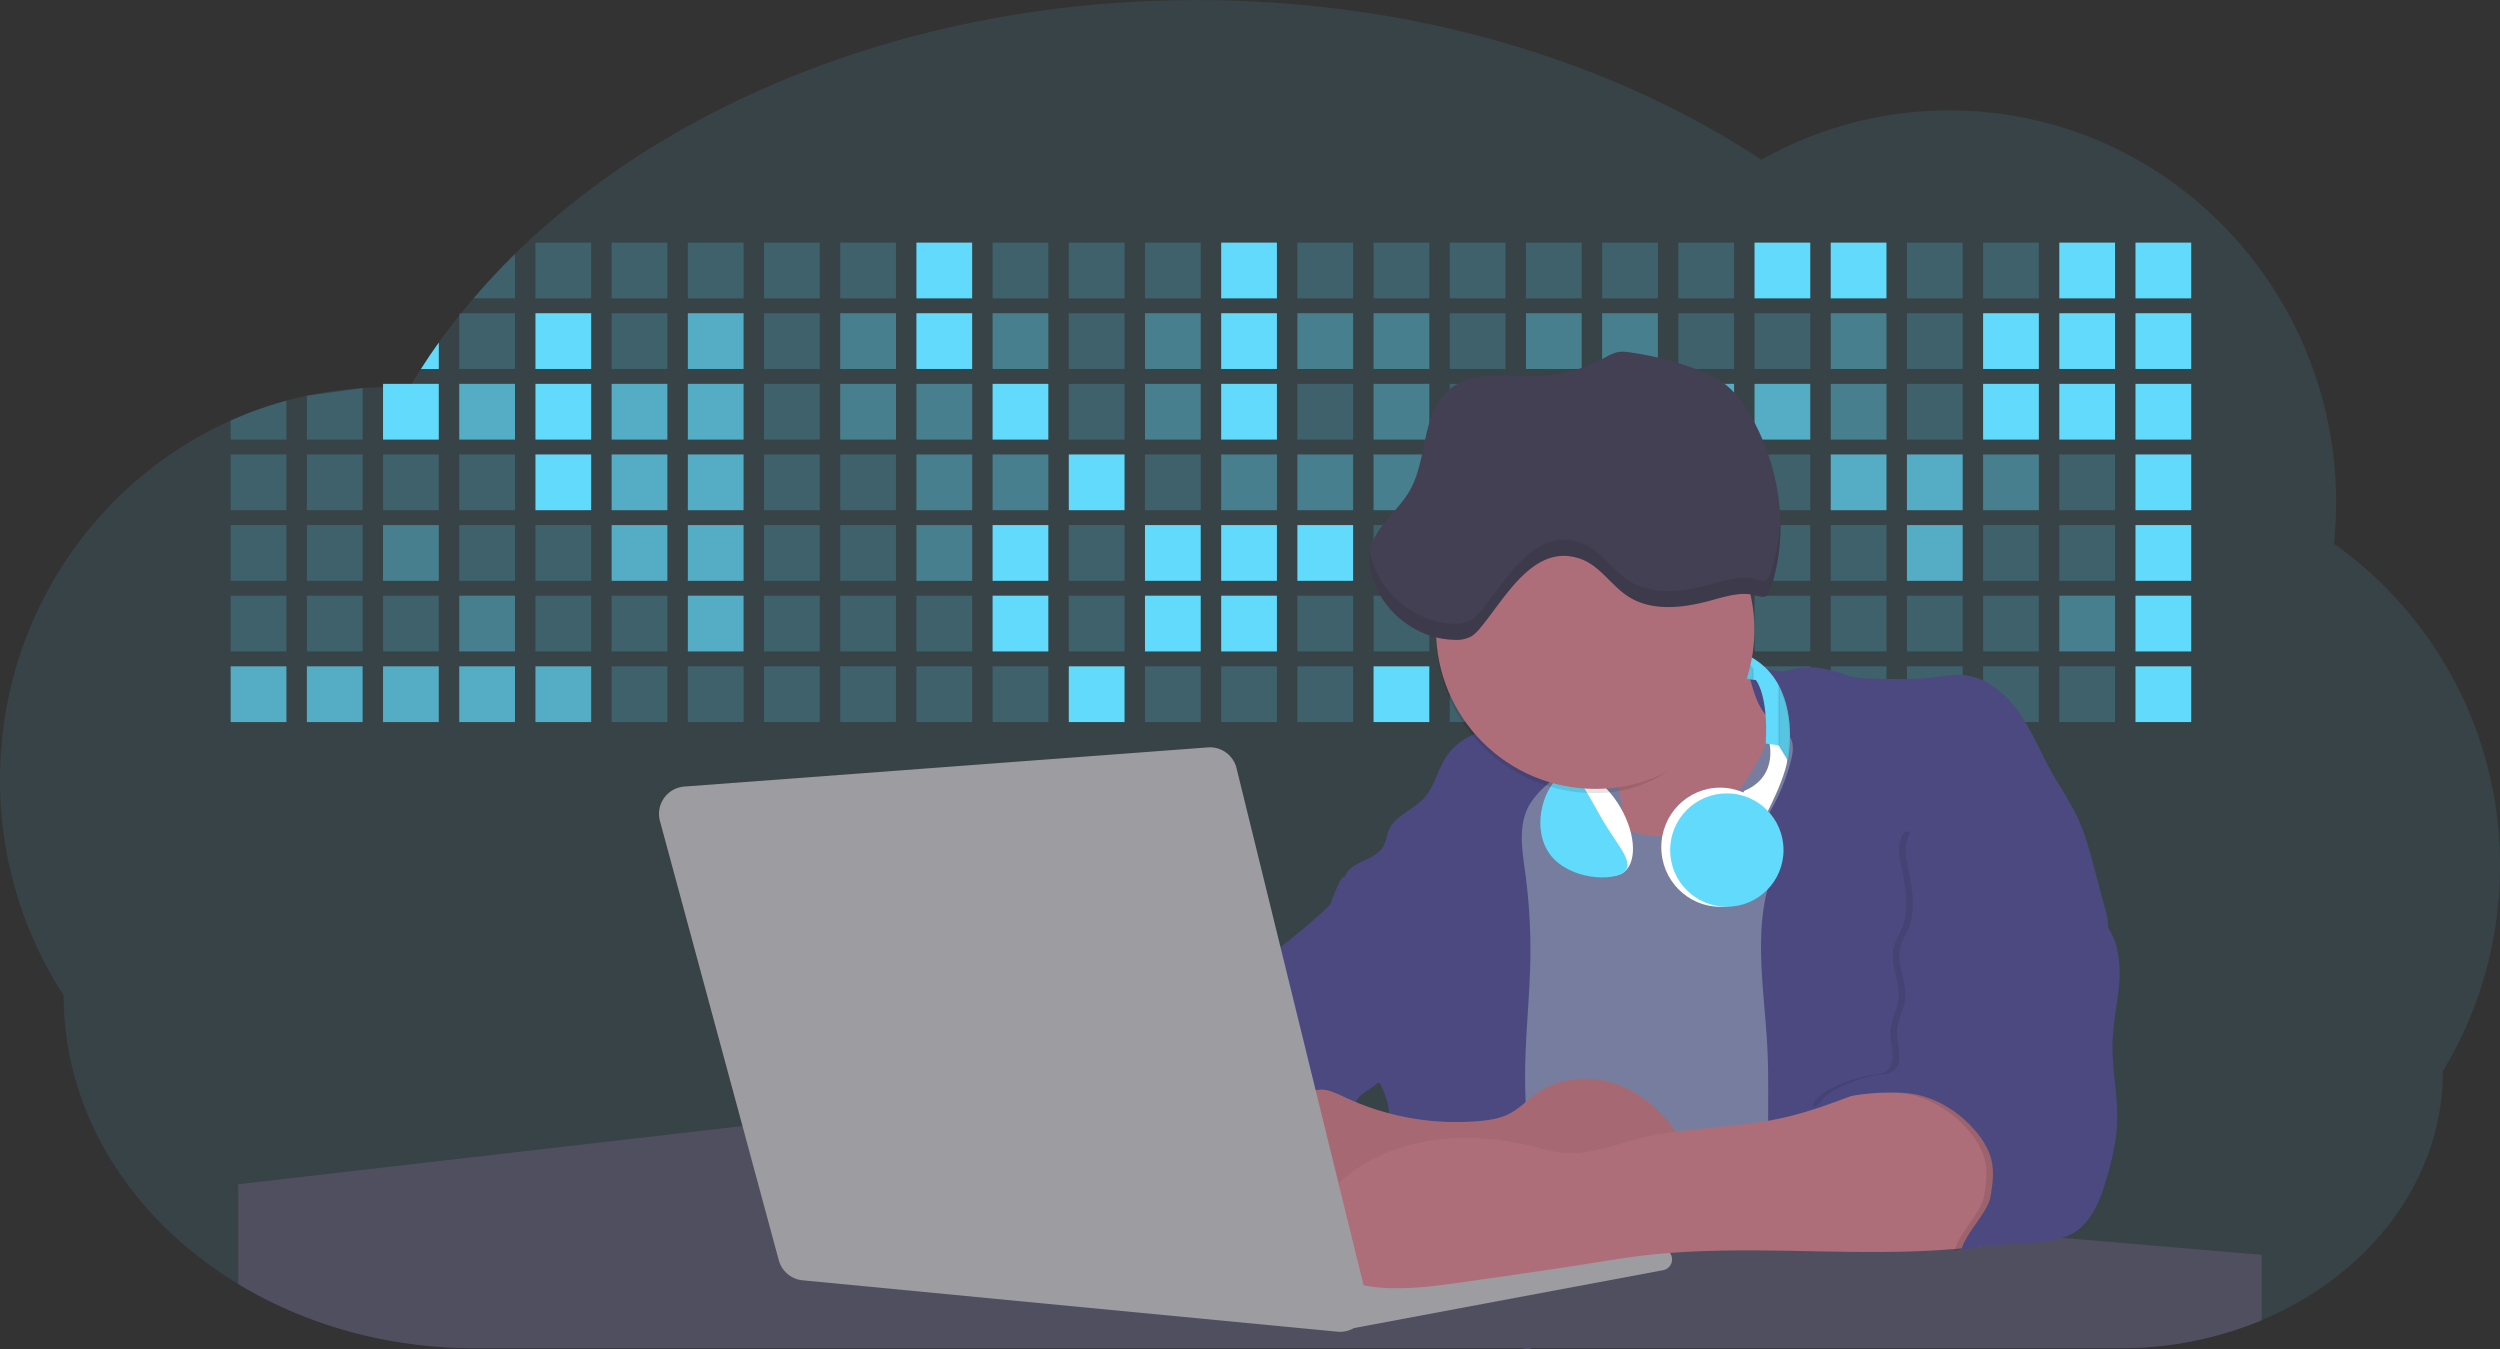 <svg id="aa7bae02-e79e-4d6b-a496-aba15f39787c" data-name="Layer 1" xmlns="http://www.w3.org/2000/svg" width="1144" height="617.32" viewBox="0 0 1144 617.32"><rect x="0" y="0" width="1144" height="617.32" fill="#333333" stroke="none"/><title>developer activity</title><path d="M1172,537.57a181.92,181.92,0,0,1-6.85,49.6,180.06,180.06,0,0,1-19.27,44.28c0,50.1-33.82,93.4-82.91,114a167.3,167.3,0,0,1-64.73,12.8H245.17c-40.25,0-77.55-10.86-108.14-29.36A185.76,185.76,0,0,1,112.2,711c-34-29.22-55.08-69.6-55.08-114.2A180.5,180.5,0,0,1,28,498.08c0-73.36,43.39-136.44,105.55-164.29a174.52,174.52,0,0,1,25.51-9.12q4.63-1.26,9.36-2.26a175.39,175.39,0,0,1,25.51-3.5q4.65-.29,9.35-.33H205c3.46,0,6.89.12,10.3.32l1.12-1.9q2.06-3.44,4.22-6.81,3.9-6.14,8.18-12.1,4.48-6.29,9.35-12.38l.83-1q2.76-3.44,5.64-6.8,9-10.49,19-20.35c72.11-70.68,185.08-116.18,312.08-116.18,98.82,0,189.15,27.55,258.34,73.07A174.18,174.18,0,0,1,920,191.86c97.74,0,177,80.37,177,179.51a184.9,184.9,0,0,1-1,18.78A180,180,0,0,1,1172,537.57Z" transform="translate(-28 -141.34)" fill="#61dafb" opacity="0.1"/><path d="M263.66,257.52v20.35h-19Q253.59,267.39,263.66,257.52Z" transform="translate(-28 -141.34)" fill="#61dafb" opacity="0.2"/><rect x="245.02" y="111.02" width="25.51" height="25.51" fill="#61dafb" opacity="0.2"/><rect x="279.88" y="111.02" width="25.51" height="25.51" fill="#61dafb" opacity="0.2"/><rect x="314.75" y="111.02" width="25.51" height="25.51" fill="#61dafb" opacity="0.2"/><rect x="349.61" y="111.02" width="25.51" height="25.51" fill="#61dafb" opacity="0.2"/><rect x="384.48" y="111.02" width="25.51" height="25.51" fill="#61dafb" opacity="0.2"/><rect x="419.35" y="111.02" width="25.51" height="25.51" fill="#61dafb"/><rect x="454.21" y="111.02" width="25.51" height="25.51" fill="#61dafb" opacity="0.2"/><rect x="489.08" y="111.02" width="25.51" height="25.51" fill="#61dafb" opacity="0.2"/><rect x="523.94" y="111.02" width="25.51" height="25.51" fill="#61dafb" opacity="0.2"/><rect x="558.81" y="111.02" width="25.51" height="25.51" fill="#61dafb"/><rect x="593.68" y="111.02" width="25.51" height="25.51" fill="#61dafb" opacity="0.2"/><rect x="628.54" y="111.02" width="25.51" height="25.51" fill="#61dafb" opacity="0.2"/><rect x="663.41" y="111.02" width="25.51" height="25.51" fill="#61dafb" opacity="0.2"/><rect x="698.28" y="111.02" width="25.51" height="25.51" fill="#61dafb" opacity="0.2"/><rect x="733.14" y="111.02" width="25.51" height="25.51" fill="#61dafb" opacity="0.2"/><rect x="768.01" y="111.02" width="25.51" height="25.51" fill="#61dafb" opacity="0.2"/><rect x="802.87" y="111.02" width="25.51" height="25.51" fill="#61dafb"/><rect x="837.74" y="111.02" width="25.51" height="25.51" fill="#61dafb"/><rect x="872.61" y="111.02" width="25.51" height="25.51" fill="#61dafb" opacity="0.2"/><rect x="907.47" y="111.02" width="25.51" height="25.51" fill="#61dafb" opacity="0.2"/><rect x="942.34" y="111.02" width="25.51" height="25.51" fill="#61dafb"/><rect x="977.2" y="111.02" width="25.51" height="25.51" fill="#61dafb"/><path d="M228.8,298.08v12.1h-8.18Q224.52,304,228.8,298.08Z" transform="translate(-28 -141.34)" fill="#61dafb"/><rect x="210.15" y="143.33" width="25.51" height="25.51" fill="#61dafb" opacity="0.2"/><rect x="245.02" y="143.33" width="25.51" height="25.51" fill="#61dafb"/><rect x="279.88" y="143.33" width="25.51" height="25.51" fill="#61dafb" opacity="0.2"/><rect x="314.75" y="143.33" width="25.51" height="25.51" fill="#61dafb" opacity="0.7"/><rect x="349.61" y="143.33" width="25.51" height="25.51" fill="#61dafb" opacity="0.2"/><rect x="384.48" y="143.33" width="25.51" height="25.51" fill="#61dafb" opacity="0.4"/><rect x="419.35" y="143.33" width="25.51" height="25.51" fill="#61dafb"/><rect x="454.21" y="143.33" width="25.51" height="25.51" fill="#61dafb" opacity="0.4"/><rect x="489.08" y="143.33" width="25.51" height="25.51" fill="#61dafb" opacity="0.2"/><rect x="523.94" y="143.33" width="25.51" height="25.51" fill="#61dafb" opacity="0.4"/><rect x="558.81" y="143.33" width="25.51" height="25.51" fill="#61dafb"/><rect x="593.68" y="143.33" width="25.51" height="25.51" fill="#61dafb" opacity="0.4"/><rect x="628.54" y="143.33" width="25.51" height="25.51" fill="#61dafb" opacity="0.4"/><rect x="663.41" y="143.33" width="25.51" height="25.51" fill="#61dafb" opacity="0.2"/><rect x="698.28" y="143.33" width="25.51" height="25.51" fill="#61dafb" opacity="0.4"/><rect x="733.14" y="143.33" width="25.51" height="25.51" fill="#61dafb" opacity="0.4"/><rect x="768.01" y="143.33" width="25.51" height="25.51" fill="#61dafb" opacity="0.2"/><rect x="802.87" y="143.33" width="25.51" height="25.51" fill="#61dafb" opacity="0.2"/><rect x="837.74" y="143.33" width="25.51" height="25.51" fill="#61dafb" opacity="0.4"/><rect x="872.61" y="143.33" width="25.51" height="25.51" fill="#61dafb" opacity="0.2"/><rect x="907.47" y="143.33" width="25.51" height="25.51" fill="#61dafb"/><rect x="942.34" y="143.33" width="25.51" height="25.51" fill="#61dafb"/><rect x="977.2" y="143.33" width="25.51" height="25.51" fill="#61dafb"/><path d="M159.06,324.67V342.5H133.55v-8.71A174.52,174.52,0,0,1,159.06,324.67Z" transform="translate(-28 -141.34)" fill="#61dafb" opacity="0.2"/><polygon points="165.93 177.57 165.93 201.16 140.42 201.16 140.42 181.07 165.93 177.57" fill="#61dafb" opacity="0.2"/><rect x="175.28" y="175.65" width="25.51" height="25.51" fill="#61dafb"/><rect x="210.15" y="175.65" width="25.51" height="25.51" fill="#61dafb" opacity="0.7"/><rect x="245.02" y="175.65" width="25.51" height="25.51" fill="#61dafb"/><rect x="279.88" y="175.65" width="25.51" height="25.51" fill="#61dafb" opacity="0.7"/><rect x="314.75" y="175.65" width="25.51" height="25.51" fill="#61dafb" opacity="0.7"/><rect x="349.61" y="175.65" width="25.51" height="25.51" fill="#61dafb" opacity="0.2"/><rect x="384.48" y="175.65" width="25.51" height="25.51" fill="#61dafb" opacity="0.4"/><rect x="419.35" y="175.65" width="25.51" height="25.51" fill="#61dafb" opacity="0.4"/><rect x="454.21" y="175.65" width="25.51" height="25.51" fill="#61dafb"/><rect x="489.08" y="175.65" width="25.51" height="25.51" fill="#61dafb" opacity="0.2"/><rect x="523.94" y="175.65" width="25.51" height="25.51" fill="#61dafb" opacity="0.4"/><rect x="558.81" y="175.65" width="25.51" height="25.51" fill="#61dafb"/><rect x="593.68" y="175.65" width="25.51" height="25.51" fill="#61dafb" opacity="0.2"/><rect x="628.54" y="175.65" width="25.51" height="25.51" fill="#61dafb" opacity="0.4"/><rect x="663.41" y="175.65" width="25.51" height="25.51" fill="#61dafb" opacity="0.2"/><rect x="698.28" y="175.65" width="25.51" height="25.51" fill="#61dafb"/><rect x="733.14" y="175.65" width="25.51" height="25.51" fill="#61dafb" opacity="0.2"/><rect x="768.01" y="175.65" width="25.51" height="25.51" fill="#61dafb" opacity="0.7"/><rect x="802.87" y="175.65" width="25.51" height="25.51" fill="#61dafb" opacity="0.7"/><rect x="837.74" y="175.65" width="25.51" height="25.51" fill="#61dafb" opacity="0.4"/><rect x="872.61" y="175.65" width="25.51" height="25.51" fill="#61dafb" opacity="0.2"/><rect x="907.47" y="175.65" width="25.51" height="25.51" fill="#61dafb"/><rect x="942.34" y="175.65" width="25.51" height="25.51" fill="#61dafb"/><rect x="977.2" y="175.65" width="25.51" height="25.51" fill="#61dafb"/><rect x="105.55" y="207.96" width="25.51" height="25.51" fill="#61dafb" opacity="0.2"/><rect x="140.42" y="207.96" width="25.51" height="25.51" fill="#61dafb" opacity="0.2"/><rect x="175.28" y="207.96" width="25.51" height="25.51" fill="#61dafb" opacity="0.2"/><rect x="210.15" y="207.96" width="25.51" height="25.51" fill="#61dafb" opacity="0.2"/><rect x="245.02" y="207.96" width="25.51" height="25.51" fill="#61dafb"/><rect x="279.88" y="207.96" width="25.51" height="25.51" fill="#61dafb" opacity="0.7"/><rect x="314.75" y="207.96" width="25.51" height="25.51" fill="#61dafb" opacity="0.7"/><rect x="349.61" y="207.96" width="25.51" height="25.51" fill="#61dafb" opacity="0.2"/><rect x="384.48" y="207.96" width="25.51" height="25.51" fill="#61dafb" opacity="0.2"/><rect x="419.35" y="207.96" width="25.51" height="25.51" fill="#61dafb" opacity="0.4"/><rect x="454.21" y="207.96" width="25.51" height="25.51" fill="#61dafb" opacity="0.4"/><rect x="489.08" y="207.96" width="25.51" height="25.51" fill="#61dafb"/><rect x="523.94" y="207.96" width="25.51" height="25.51" fill="#61dafb" opacity="0.2"/><rect x="558.81" y="207.96" width="25.51" height="25.51" fill="#61dafb" opacity="0.4"/><rect x="593.68" y="207.96" width="25.51" height="25.51" fill="#61dafb" opacity="0.4"/><rect x="628.54" y="207.96" width="25.51" height="25.51" fill="#61dafb" opacity="0.4"/><rect x="663.41" y="207.96" width="25.51" height="25.51" fill="#61dafb" opacity="0.4"/><rect x="698.28" y="207.96" width="25.51" height="25.51" fill="#61dafb" opacity="0.2"/><rect x="733.14" y="207.96" width="25.51" height="25.51" fill="#61dafb" opacity="0.2"/><rect x="768.01" y="207.96" width="25.51" height="25.51" fill="#61dafb" opacity="0.2"/><rect x="802.87" y="207.96" width="25.51" height="25.51" fill="#61dafb" opacity="0.2"/><rect x="837.74" y="207.96" width="25.51" height="25.51" fill="#61dafb" opacity="0.7"/><rect x="872.61" y="207.96" width="25.51" height="25.51" fill="#61dafb" opacity="0.7"/><rect x="907.47" y="207.96" width="25.51" height="25.51" fill="#61dafb" opacity="0.4"/><rect x="942.34" y="207.96" width="25.51" height="25.51" fill="#61dafb" opacity="0.2"/><rect x="977.2" y="207.96" width="25.51" height="25.51" fill="#61dafb"/><rect x="105.55" y="240.28" width="25.51" height="25.51" fill="#61dafb" opacity="0.2"/><rect x="140.42" y="240.28" width="25.51" height="25.51" fill="#61dafb" opacity="0.2"/><rect x="175.28" y="240.28" width="25.51" height="25.51" fill="#61dafb" opacity="0.4"/><rect x="210.15" y="240.28" width="25.51" height="25.51" fill="#61dafb" opacity="0.2"/><rect x="245.02" y="240.28" width="25.51" height="25.51" fill="#61dafb" opacity="0.2"/><rect x="279.88" y="240.28" width="25.51" height="25.51" fill="#61dafb" opacity="0.7"/><rect x="314.75" y="240.28" width="25.51" height="25.51" fill="#61dafb" opacity="0.7"/><rect x="349.61" y="240.28" width="25.51" height="25.51" fill="#61dafb" opacity="0.2"/><rect x="384.48" y="240.28" width="25.51" height="25.51" fill="#61dafb" opacity="0.2"/><rect x="419.35" y="240.28" width="25.51" height="25.51" fill="#61dafb" opacity="0.4"/><rect x="454.21" y="240.28" width="25.51" height="25.51" fill="#61dafb"/><rect x="489.08" y="240.28" width="25.51" height="25.51" fill="#61dafb" opacity="0.2"/><rect x="523.94" y="240.28" width="25.51" height="25.51" fill="#61dafb"/><rect x="558.81" y="240.28" width="25.51" height="25.51" fill="#61dafb"/><rect x="593.68" y="240.28" width="25.51" height="25.51" fill="#61dafb"/><rect x="628.54" y="240.28" width="25.51" height="25.51" fill="#61dafb" opacity="0.2"/><rect x="663.41" y="240.28" width="25.51" height="25.51" fill="#61dafb"/><rect x="698.28" y="240.28" width="25.51" height="25.51" fill="#61dafb" opacity="0.2"/><rect x="733.14" y="240.28" width="25.51" height="25.51" fill="#61dafb" opacity="0.2"/><rect x="768.01" y="240.28" width="25.51" height="25.51" fill="#61dafb" opacity="0.2"/><rect x="802.87" y="240.28" width="25.51" height="25.51" fill="#61dafb" opacity="0.2"/><rect x="837.74" y="240.28" width="25.51" height="25.51" fill="#61dafb" opacity="0.2"/><rect x="872.61" y="240.28" width="25.51" height="25.51" fill="#61dafb" opacity="0.7"/><rect x="907.47" y="240.28" width="25.51" height="25.51" fill="#61dafb" opacity="0.2"/><rect x="942.34" y="240.28" width="25.51" height="25.51" fill="#61dafb" opacity="0.2"/><rect x="977.2" y="240.28" width="25.51" height="25.51" fill="#61dafb"/><rect x="105.55" y="272.59" width="25.51" height="25.51" fill="#61dafb" opacity="0.2"/><rect x="140.42" y="272.59" width="25.51" height="25.51" fill="#61dafb" opacity="0.2"/><rect x="175.28" y="272.59" width="25.51" height="25.51" fill="#61dafb" opacity="0.2"/><rect x="210.15" y="272.59" width="25.51" height="25.51" fill="#61dafb" opacity="0.4"/><rect x="245.02" y="272.59" width="25.51" height="25.51" fill="#61dafb" opacity="0.2"/><rect x="279.88" y="272.59" width="25.51" height="25.51" fill="#61dafb" opacity="0.2"/><rect x="314.75" y="272.59" width="25.51" height="25.51" fill="#61dafb" opacity="0.7"/><rect x="349.61" y="272.59" width="25.51" height="25.51" fill="#61dafb" opacity="0.2"/><rect x="384.48" y="272.59" width="25.51" height="25.51" fill="#61dafb" opacity="0.2"/><rect x="419.35" y="272.59" width="25.51" height="25.51" fill="#61dafb" opacity="0.2"/><rect x="454.21" y="272.59" width="25.51" height="25.51" fill="#61dafb"/><rect x="489.08" y="272.59" width="25.51" height="25.51" fill="#61dafb" opacity="0.2"/><rect x="523.94" y="272.59" width="25.51" height="25.51" fill="#61dafb"/><rect x="558.81" y="272.59" width="25.51" height="25.51" fill="#61dafb"/><rect x="593.68" y="272.59" width="25.51" height="25.51" fill="#61dafb" opacity="0.2"/><rect x="628.54" y="272.59" width="25.51" height="25.51" fill="#61dafb" opacity="0.2"/><rect x="663.41" y="272.59" width="25.51" height="25.51" fill="#61dafb" opacity="0.2"/><rect x="698.28" y="272.59" width="25.51" height="25.51" fill="#61dafb" opacity="0.2"/><rect x="733.14" y="272.59" width="25.51" height="25.51" fill="#61dafb" opacity="0.2"/><rect x="768.01" y="272.59" width="25.51" height="25.51" fill="#61dafb" opacity="0.2"/><rect x="802.87" y="272.59" width="25.51" height="25.51" fill="#61dafb" opacity="0.2"/><rect x="837.74" y="272.59" width="25.51" height="25.51" fill="#61dafb" opacity="0.2"/><rect x="872.61" y="272.59" width="25.51" height="25.51" fill="#61dafb" opacity="0.2"/><rect x="907.47" y="272.59" width="25.51" height="25.51" fill="#61dafb" opacity="0.2"/><rect x="942.34" y="272.59" width="25.51" height="25.51" fill="#61dafb" opacity="0.4"/><rect x="977.2" y="272.59" width="25.51" height="25.51" fill="#61dafb"/><rect x="105.55" y="304.91" width="25.51" height="25.51" fill="#61dafb" opacity="0.7"/><rect x="140.42" y="304.91" width="25.51" height="25.51" fill="#61dafb" opacity="0.7"/><rect x="175.28" y="304.91" width="25.51" height="25.51" fill="#61dafb" opacity="0.7"/><rect x="210.15" y="304.91" width="25.51" height="25.51" fill="#61dafb" opacity="0.7"/><rect x="245.02" y="304.91" width="25.51" height="25.51" fill="#61dafb" opacity="0.7"/><rect x="279.88" y="304.91" width="25.51" height="25.51" fill="#61dafb" opacity="0.2"/><rect x="314.75" y="304.91" width="25.51" height="25.51" fill="#61dafb" opacity="0.2"/><rect x="349.61" y="304.91" width="25.51" height="25.51" fill="#61dafb" opacity="0.2"/><rect x="384.48" y="304.91" width="25.51" height="25.51" fill="#61dafb" opacity="0.2"/><rect x="419.35" y="304.91" width="25.51" height="25.51" fill="#61dafb" opacity="0.2"/><rect x="454.21" y="304.91" width="25.51" height="25.51" fill="#61dafb" opacity="0.2"/><rect x="489.08" y="304.91" width="25.51" height="25.51" fill="#61dafb"/><rect x="523.94" y="304.91" width="25.51" height="25.51" fill="#61dafb" opacity="0.2"/><rect x="558.81" y="304.91" width="25.51" height="25.51" fill="#61dafb" opacity="0.2"/><rect x="593.68" y="304.91" width="25.51" height="25.51" fill="#61dafb" opacity="0.2"/><rect x="628.54" y="304.91" width="25.51" height="25.51" fill="#61dafb"/><rect x="663.41" y="304.91" width="25.51" height="25.51" fill="#61dafb" opacity="0.2"/><rect x="698.28" y="304.91" width="25.51" height="25.51" fill="#61dafb" opacity="0.2"/><rect x="733.14" y="304.91" width="25.51" height="25.51" fill="#61dafb" opacity="0.2"/><rect x="768.01" y="304.91" width="25.51" height="25.51" fill="#61dafb" opacity="0.2"/><rect x="802.87" y="304.91" width="25.51" height="25.51" fill="#61dafb" opacity="0.2"/><rect x="837.74" y="304.91" width="25.51" height="25.51" fill="#61dafb" opacity="0.2"/><rect x="872.61" y="304.91" width="25.51" height="25.51" fill="#61dafb" opacity="0.2"/><rect x="907.47" y="304.91" width="25.51" height="25.51" fill="#61dafb" opacity="0.2"/><rect x="942.34" y="304.91" width="25.51" height="25.51" fill="#61dafb" opacity="0.2"/><rect x="977.2" y="304.91" width="25.51" height="25.51" fill="#61dafb"/><circle cx="734.52" cy="363.89" r="34.87" fill="#767d9f"/><path d="M760.71,460.87q5.22,22.78,8.86,45.9c.73,4.58,1.38,9.41-.28,13.74-1.39,3.61-4.22,6.43-6.44,9.59s-3.9,7.21-2.55,10.83,5.29,5.6,9.05,6.62c10.76,2.9,22.23.79,32.94-2.35a53.29,53.29,0,0,0,13.81-5.72c4.54-2.88,8.26-6.88,11.68-11,15.61-18.93,25.83-41.65,35.45-64.23a39.12,39.12,0,0,1-33.11-13.34c-3.94-4.63-6.83-11.08-4.61-16.74-6.51,3.57-14.24,3.81-21.25,6.25a75.49,75.49,0,0,0-12.5,6.15q-7.18,4.15-14.28,8.46C772.07,458.29,767,461.19,760.71,460.87Z" transform="translate(-28 -141.34)" fill="#ae6e79"/><path d="M833.64,487.05c-6.11,11.89-14.06,23.32-25.41,30.4s-26.63,9-38,2c-5.6-3.42-9.84-8.62-14.73-13s-11-8.13-17.57-7.56c-7.24.63-12.91,6.28-17.76,11.69-7.36,8.22-14.47,16.79-19.68,26.52-10,18.7-12.37,40.56-11.93,61.76s3.51,42.29,3.58,63.49c.1,26.08-4.32,51.95-8.79,77.64,41.1-5.06,82.25,6,123.44,10.19,26.36,2.71,52.92,2.65,79.42,2.58,4.66,0,9.62-.12,13.5-2.7a18.2,18.2,0,0,0,5.59-6.64c3.66-6.75,5.13-14.45,6.15-22.06,2.59-19.22,2.67-38.68,2.74-58.08.18-47,.35-94.17-5.62-140.8-1.47-11.47-3.35-23-7.75-33.73s-11.58-20.6-21.62-26.35c-6.45-3.7-21.4-10.14-29-6.41C841.67,460.15,837.73,479.09,833.64,487.05Z" transform="translate(-28 -141.34)" fill="#767d9f"/><path d="M836.68,619.77c-1.55-29-7.86-59.95,5.57-85.69,3.3-6.32-8.54-14.21-4.88-20.33a92.08,92.08,0,0,0,10.06-23.93c.76-2.89,1.37-5.95.65-8.85-1.33-5.29-6.56-8.44-11-11.66-4.9-3.56-7.42-14.41-9-20.28s12.57,1.2,18.26-.89c7.9-2.89,17.94-1.07,25.82,1.86,4.4,1.62,9.18,1.76,13.87,1.88,9.11.24,18.25.47,27.29-.65,4.06-.51,8.13-1.28,12.21-1.05,10.41.59,19.46,7.71,25.62,16.13s10.08,18.23,15.13,27.35c4.21,7.6,9.23,14.78,12.82,22.69,3.18,7,5.19,14.52,7.18,22l5.13,19.19a25.58,25.58,0,0,1,1.26,8.51c-.26,3.07-1.62,5.93-3,8.66A164.12,164.12,0,0,1,971,603.2c-10.79,13.23-23.89,25.16-30.3,41-2.5,6.17-3.89,12.73-5.16,19.27a707.94,707.94,0,0,0-10.9,79.15,174.2,174.2,0,0,0-36.52-12.21,177.61,177.61,0,0,0-19-3c-5.59-.58-12.8.52-18.12-1-8.9-2.53-9.88-17.58-11.23-25.46-2.16-12.55-2.59-25.32-2.67-38C837,648.53,837.45,634.14,836.68,619.77Z" transform="translate(-28 -141.34)" fill="#4c4981"/><path d="M641.23,565.54c4.21,24,8.85,48.07,18,70.62-.23.22-.46.42-.69.62-.81.69-1.65,1.34-2.53,2-2.05,1.44-4.3,2.66-6,4.54a8,8,0,0,0-1.5,2.45,5.48,5.48,0,0,0,0,4.47c-4.77,2.11-10.31,1.46-15.66,1.26-4.61-.17-9.08,0-12.78,2.53-5.14,3.54-6.69,10.34-7.52,16.52q-.46,3.38-.79,6.77-.32,3.15-.52,6.32a188.61,188.61,0,0,0-.19,21q.08,1.92.21,3.84c-16.34-.39-31.23-8.91-45.32-17.19-3.22-1.89-6.54-3.88-8.63-7A15.8,15.8,0,0,1,555,674c0-.51.09-1,.16-1.52a41.58,41.58,0,0,1,2.29-8.68,107.2,107.2,0,0,1,19.19-32.65c3.58-4.18,7.61-8.27,9.28-13.52.73-2.29,1-4.72,1.74-7,3.32-9.88,15.3-14.55,19.4-24.14,1-2.29,1.46-4.8,2.7-7a17.63,17.63,0,0,1,4.25-4.75c.73-.61,1.49-1.2,2.24-1.79q10.54-8.26,20.31-17.45,1.82-1.71,3.6-3.46A59.48,59.48,0,0,0,641.23,565.54Z" transform="translate(-28 -141.34)" fill="#4c4981"/><path d="M742,494.56c-1.44,1.52-3,2.95-4.53,4.37l-.41.37-1.62,1.5a39,39,0,0,0-7.55,8.79l-.17.28c-5.1,9.13-3.21,20.37-1.79,30.74a261.55,261.55,0,0,1,2.37,39c-.26,18-2.38,35.88-2.42,53.86,0,4.08.09,8.15.27,12.23.29,6.63.79,13.25,1.39,19.87.65,7.26,1.43,14.51,2.16,21.76.58,5.61,1.13,11.21,1.59,16.81.23,2.9.45,5.79.63,8.69.21,3.4.38,6.81.48,10.21h0c.07,2.16.11,4.31.11,6.47,0,1.23,0,2.45,0,3.67q0,3.51-.19,7-.2,4.49-.61,9c-.31,3.27-.86,6.84-3.16,9.14-.14.14-.29.27-.44.4l-3.24-.4a332.72,332.72,0,0,0-67.3-1.2c.49-3.38.94-6.75,1.38-10.14.2-1.6.4-3.21.59-4.82q.33-2.76.63-5.52c.23-2,.44-4,.64-6q.78-7.73,1.37-15.47.87-11.29,1.32-22.62.22-5.41.34-10.83.17-6.72.16-13.45,0-6.54-.11-13.1c0-1.44-.06-2.88-.18-4.31a27.35,27.35,0,0,0-.53-3.83,49.87,49.87,0,0,0-3-8.48c-.22-.52-.43-1-.64-1.55-.12-.27-.23-.55-.34-.82,5.76-5.13,9.86-12,13.8-18.76,6.39-10.89,12.93-22.26,14-34.84s-5.18-26.71-17.2-30.55c-3.27-1-6.73-1.28-10.1-1.87-3.18-.56-9.81-1.83-13.49-4.11q-3,3.08-6,6.05a22.15,22.15,0,0,1,2.17-8.71l1.42.07a2.71,2.71,0,0,1-.16-1c0-1.07.74-2.28,2.32-3.62,4.71-4,12.12-4.89,15.09-10.3,1.24-2.25,1.45-4.93,2.45-7.29,2.87-6.73,11.11-9.21,16.07-14.59s6.2-13,10.21-19a28.62,28.62,0,0,1,12-10c.4-.19.81-.38,1.22-.55,8.3-3.55,18.16-4.36,26.76-4.34,3.34,0,12,.1,16.24,1.79a5.32,5.32,0,0,1,1.85,1.13C752.37,480.61,745.34,491,742,494.56Z" transform="translate(-28 -141.34)" fill="#4c4981"/><path d="M642.72,542.69a60.88,60.88,0,0,1,46.74,4.87c7.2,4,13.66,9.58,17.62,16.78,5.95,10.8,5.69,23.82,5.27,36.15-.21,6.17-.48,12.56-3.2,18.1C706,625,700.06,629.4,694,633a42.24,42.24,0,0,1-12.32,5.33c-6.72,1.46-13.7.22-20.47-1-7.36-1.36-15.26-3-20.37-8.48-3-3.18-4.64-7.31-6.26-11.35q-3.49-8.75-7-17.48c-4.05-10.11-5.42-18.52-.07-28.37,2.43-4.49,5.4-8.69,7.8-13.21C636.51,556.14,640.81,543.28,642.72,542.69Z" transform="translate(-28 -141.34)" fill="#4c4981"/><path d="M1063,715.56v29.9a167.3,167.3,0,0,1-64.73,12.8H728.58c-.14.14-.29.27-.44.4l-3.24-.4H245.17c-40.25,0-77.55-10.86-108.14-29.36V683.25l230.72-26.63.18,0L502.29,668l34.77,3,18.06,1.53,37.38,3.17,19.23,1.63,28,2.38,3.94.33,20.18,1.71L691.23,684l38.5,3.26,64.18,5.45,45.15,3.83,74.14,6.29,14.1,1.19,1.52.13,1.32.11,18.62,1.58,20.44,1.74,2.37.2Z" transform="translate(-28 -141.34)" fill="#504f60"/><polygon points="764 573.12 474.86 523.77 463.65 580.46 596.19 596.33 637 601.44 749.26 579.33 764 573.12" fill="#9c9ca1"/><path d="M642.33,739.94l144.86-27.23a5,5,0,0,1,5.94,4.93h0a5,5,0,0,1-4.09,4.93L647.57,749.06Z" transform="translate(-28 -141.34)" fill="#9c9ca1"/><path d="M705.17,654.31c4.51-.42,9.08-1.13,13.14-3.13,5-2.49,8.89-6.78,13.52-9.94,10.18-7,23.8-7.94,35.47-3.92s21.41,12.63,28.23,22.91c4.53,6.85,7.93,15.59,4.73,23.15a30.51,30.51,0,0,1-4.12,6.44l-8.34,10.9a29,29,0,0,1-5.66,6.09c-3.12,2.27-7,3.2-10.82,3.76-10.15,1.48-20.48.64-30.71,1.32-17.57,1.17-34.73,6.83-52.34,6.64-10.12-.11-20.11-2.15-30-4.19l-43.77-9c-7.62-1.56-16.23-3.84-19.82-10.75-1.61-3.11-1.91-6.71-2.1-10.21-.52-9.64,0-20.36,6.68-27.31,6.28-6.52,16.21-8.58,23.71-13.4,9.18-5.91,12.21-4,21.89.44A120,120,0,0,0,705.17,654.31Z" transform="translate(-28 -141.34)" fill="#ae6e79"/><path d="M705.17,654.31c4.51-.42,9.08-1.13,13.14-3.13,5-2.49,8.89-6.78,13.52-9.94,10.18-7,23.8-7.94,35.47-3.92s21.41,12.63,28.23,22.91c4.53,6.85,7.93,15.59,4.73,23.15a30.51,30.51,0,0,1-4.12,6.44l-8.34,10.9a29,29,0,0,1-5.66,6.09c-3.12,2.27-7,3.2-10.82,3.76-10.15,1.48-20.48.64-30.71,1.32-17.57,1.17-34.73,6.83-52.34,6.64-10.12-.11-20.11-2.15-30-4.19l-43.77-9c-7.62-1.56-16.23-3.84-19.82-10.75-1.61-3.11-1.91-6.71-2.1-10.21-.52-9.64,0-20.36,6.68-27.31,6.28-6.52,16.21-8.58,23.71-13.4,9.18-5.91,12.21-4,21.89.44A120,120,0,0,0,705.17,654.31Z" transform="translate(-28 -141.34)" opacity="0.05"/><path d="M880.94,640.6c-12.28,4.75-24.63,9.52-37.49,12.35-21.56,4.75-44.12,4-65.51,9.43-11.3,2.88-22.53,7.52-34.14,6.58-5.19-.42-10.2-2-15.25-3.2-28.37-7-60.62-4.73-83.66,13.27-7.88,6.15-14.33,13.82-20.18,22a14.7,14.7,0,0,0,5.91,21.88A86.62,86.62,0,0,0,659,730.48c13.13,1.16,26.32-.7,39.38-2.56,19.38-2.75,38.77-5.51,58.1-8.6,6.94-1.11,13.88-2.26,20.86-3.14,50.23-6.35,101.37,1.37,151.73-3.93,5.09-.54,10.27-1.24,14.9-3.41,11.72-5.5,17.52-20,15.1-32.74s-11.76-23.33-23-29.83c-9.42-5.47-19.58-7.68-30.07-10C896.26,634,890.32,637,880.94,640.6Z" transform="translate(-28 -141.34)" fill="#ae6e79"/><path d="M988.67,564.44c5.54,7.26,6.72,17,6.12,26.09s-2.76,18.08-3.08,27.21c-.44,12.52,2.58,25,2.07,37.48-.36,8.73-2.43,17.29-4.88,25.67-2.89,9.89-7.07,20.52-16.2,25.27-12.12,6.31-37.54,2.76-50.29,7.7,1.16-7.23,12.28-17.7,13.44-24.93.8-5,1.61-10.14.75-15.15-1.1-6.39-4.85-12.06-9.3-16.78-7.08-7.51-16.32-13.16-26.47-15s-35-.33-43.12,6.08c-1-6.62,17.6-13,24.14-14.43,3.26-.73,7-.32,9.61-2.39,5-3.92,1.37-11.73,1.61-18,.19-5,3.11-9.58,3.7-14.58,1-8-4.22-16.15-2.17-24,.76-2.9,2.45-5.45,3.62-8.21,3.56-8.45,2-18.09.1-27.07-1.18-5.64-2.33-12,.81-16.81,2.91-4.49,11.17,11.5,16.46,10.76,17.47-2.45,33.28-15.4,47.39-4.8,7.19,5.4,8.13,11,11,18.71C976.77,554.6,984,558.36,988.67,564.44Z" transform="translate(-28 -141.34)" opacity="0.1"/><path d="M991.67,564.44c5.54,7.26,6.72,17,6.12,26.09s-2.76,18.08-3.08,27.21c-.44,12.52,2.58,25,2.07,37.48-.36,8.73-2.43,17.29-4.88,25.67-2.89,9.89-7.07,20.52-16.2,25.27-12.12,6.31-37.54,2.76-50.29,7.7,1.16-7.23,12.28-17.7,13.44-24.93.8-5,1.61-10.14.75-15.15-1.1-6.39-4.85-12.06-9.3-16.78-7.08-7.51-16.32-13.16-26.47-15s-35-.33-43.12,6.08c-1-6.62,17.6-13,24.14-14.43,3.26-.73,7-.32,9.61-2.39,5-3.92,1.37-11.73,1.61-18,.19-5,3.11-9.58,3.7-14.58,1-8-4.22-16.15-2.17-24,.76-2.9,2.45-5.45,3.62-8.21,3.56-8.45,2-18.09.1-27.07-1.18-5.64-2.33-12,.81-16.81,2.91-4.49,8.6-6.19,13.89-6.94a68.42,68.42,0,0,1,50,12.9c7.19,5.4,8.13,11,11,18.71C979.77,554.6,987,558.36,991.67,564.44Z" transform="translate(-28 -141.34)" fill="#4c4981"/><path d="M330,517.06,384.37,718a12.55,12.55,0,0,0,10.91,9.21L640,750.72a12.54,12.54,0,0,0,13.38-15.48L593.84,492.86a12.54,12.54,0,0,0-13.12-9.51L341.13,501.27A12.54,12.54,0,0,0,330,517.06Z" transform="translate(-28 -141.34)" fill="#9c9ca1"/><ellipse cx="787.11" cy="387.68" rx="26.9" ry="27.25" fill="#fff"/><path d="M837.2,479.31s5.67,16.86-11.06,23.95L824,507l10.48,10.34S847.4,493.77,846,485.4C846,485.4,844,476.9,837.2,479.31Z" transform="translate(-28 -141.34)" fill="#fff"/><circle cx="790.2" cy="388.99" r="25.94" fill="#61dafb"/><path d="M846.13,489.23l-4.12-6.8-6-.85c1.28-22.39-4.53-29.06-4.53-29.06l-1.35-.13-5.88-.57-11.06-11.48v-3.26c15.54,1.85,24.13,9.23,28.77,17.88C850.16,470.14,846.13,489.23,846.13,489.23Z" transform="translate(-28 -141.34)" fill="#61dafb"/><path d="M830.18,448.27v4.12l-5.88-.57-11.06-11.48S830.35,444.17,830.18,448.27Z" transform="translate(-28 -141.34)" stroke="#4c4981" stroke-miterlimit="10" opacity="0.1"/><path d="M846.13,489.23l-4.12-6.8V455C850.16,470.14,846.13,489.23,846.13,489.23Z" transform="translate(-28 -141.34)" stroke="#4c4981" stroke-miterlimit="10" opacity="0.1"/><ellipse cx="757.11" cy="518.2" rx="14.43" ry="26.32" transform="translate(-185.67 306.64) rotate(-30)" fill="#fff"/><path d="M761,516c7.27,12.59,16.19,21,9.29,25s-27,2-34.27-10.6-.67-30,6.23-34S753.72,503.38,761,516Z" transform="translate(-28 -141.34)" fill="#61dafb"/><path d="M825.73,425.3c0,40.23-27.53,79-67.76,79a72.85,72.85,0,0,1,0-145.7C798.2,358.64,825.73,385.06,825.73,425.3Z" transform="translate(-28 -141.34)" opacity="0.1"/><circle cx="729.97" cy="288.15" r="72.85" fill="#ae6e79"/><path d="M751.57,397.21c8.67,3.19,13.8,12.15,21.58,17.14,11,7,25.32,5.19,37.88,1.73,7-1.91,14.32-4.24,21.21-2.12a6,6,0,0,0,3.23.46c1.5-.43,2.24-2.09,2.73-3.57,8.52-25.4,4.69-54.17-8.17-77.67-3.32-6.06-7.3-11.92-12.78-16.13-4.32-3.31-9.4-5.48-14.52-7.33a145,145,0,0,0-28.88-7.13,17.94,17.94,0,0,0-5.27-.17c-2.41.39-4.57,1.69-6.72,2.85A68.78,68.78,0,0,1,732,313.38c-14,.53-30-2.77-40.79,6.21-13,10.77-9.76,31.78-18.19,46.4-5.58,9.67-16.34,16.69-18.11,27.7a25.57,25.57,0,0,0,.63,10.07c4.12,16.94,20.52,30.06,38,30.37a14.42,14.42,0,0,0,7.76-1.59,17.55,17.55,0,0,0,4.09-3.89C716.84,415.09,729.94,389.25,751.57,397.21Z" transform="translate(-28 -141.34)" fill="#444053"/><path d="M838.2,403.48c-.49,1.48-1.23,3.14-2.73,3.57a6,6,0,0,1-3.23-.46c-6.89-2.12-14.25.21-21.2,2.12-12.57,3.46-26.92,5.31-37.88-1.73-7.79-5-12.91-14-21.59-17.14-21.63-8-34.73,17.88-46.21,31.44a17.55,17.55,0,0,1-4.09,3.89,14.42,14.42,0,0,1-7.76,1.59c-17.42-.31-33.83-13.43-38-30.37-.23-1-.43-2-.58-3,0,.09,0,.17-.05.26a25.57,25.57,0,0,0,.63,10.07c4.12,16.94,20.53,30.06,38,30.37a14.42,14.42,0,0,0,7.76-1.59,17.55,17.55,0,0,0,4.09-3.89c11.48-13.56,24.58-39.4,46.21-31.44,8.68,3.19,13.8,12.15,21.59,17.14,11,7,25.31,5.19,37.88,1.73,7-1.91,14.31-4.24,21.2-2.12a6,6,0,0,0,3.23.46c1.5-.43,2.24-2.09,2.73-3.57a90.29,90.29,0,0,0,4.48-32.26A88.8,88.8,0,0,1,838.2,403.48Z" transform="translate(-28 -141.34)" opacity="0.1"/></svg>